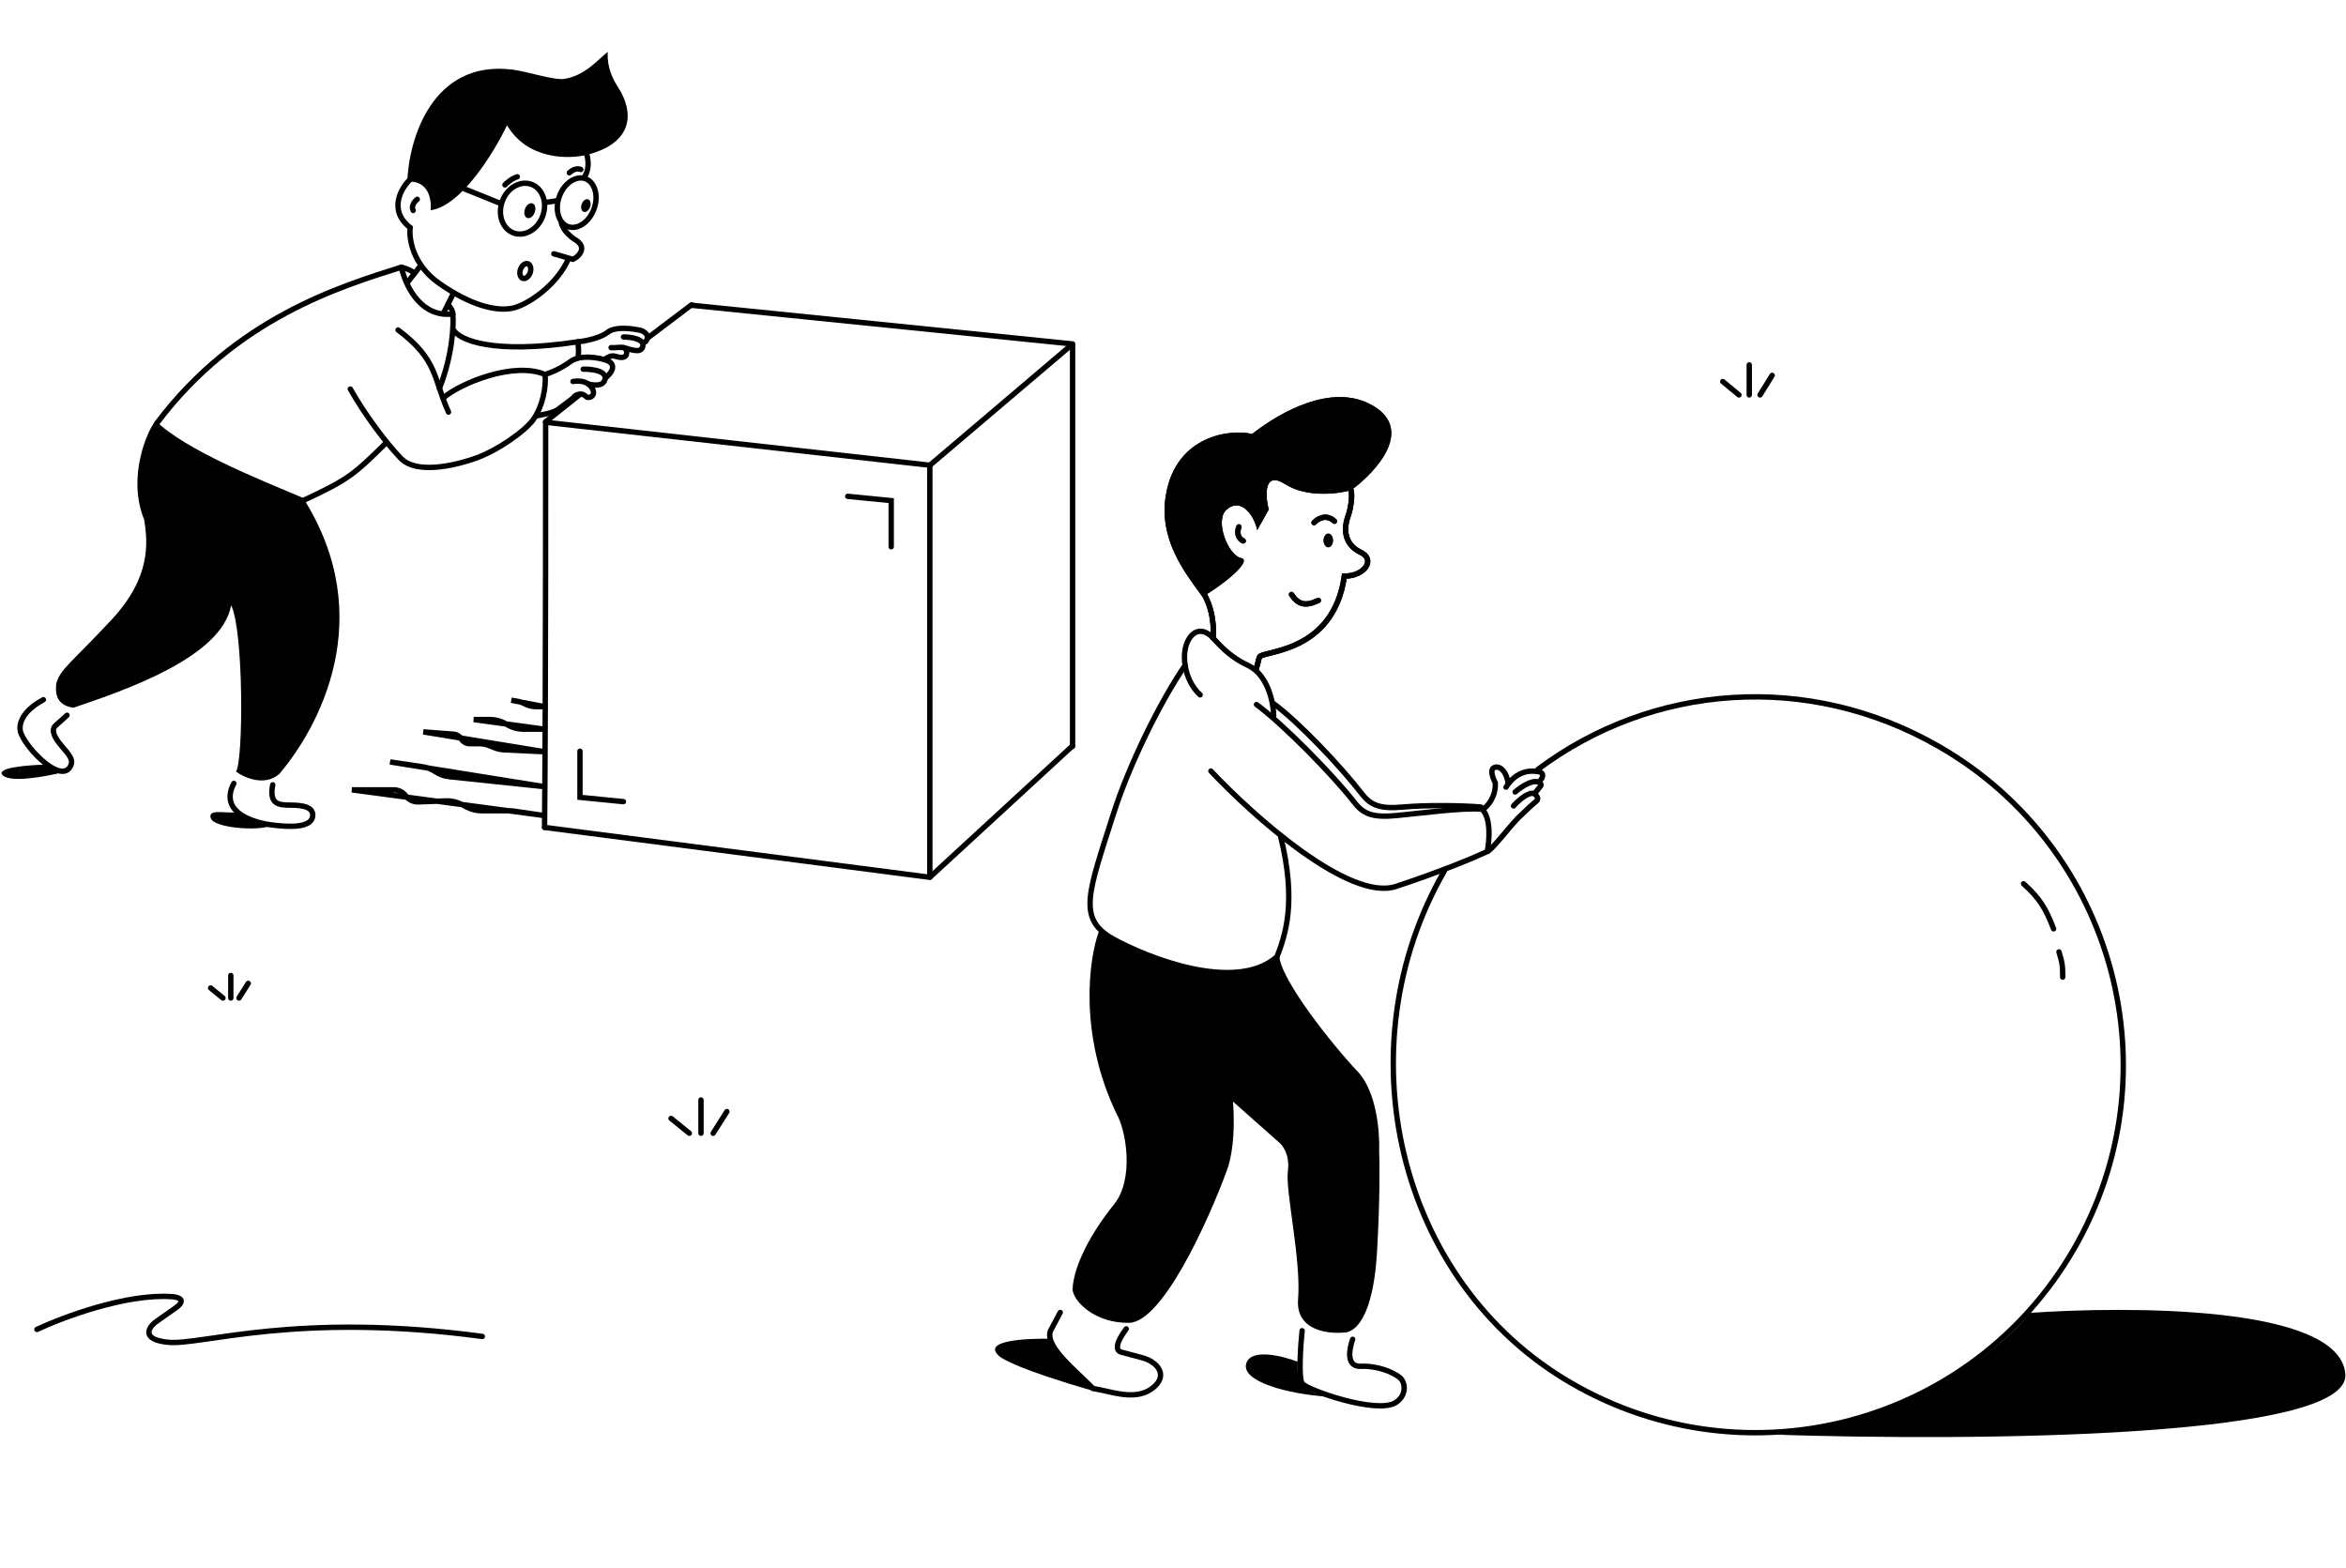 <svg width="2186" height="1461" viewBox="0 0 2186 1461" fill="none" xmlns="http://www.w3.org/2000/svg">
<path d="M260.423 721C245.423 734.5 224.263 722.5 219.93 719C226.923 708.5 227.069 587.05 215.345 564C206.939 612.444 115.875 643.38 69.439 659.155L68.423 659.5C50.923 657 51.757 643.833 52.423 637C55.917 623.5 66.723 617.5 103.924 577.5C141.124 537.5 137.563 505.5 134.424 484.5C118.292 444.956 136.839 402.167 144.93 392C172.93 419.5 241.93 446.833 282.43 464C353.23 575.6 296.757 678.167 260.423 721Z" fill="black"/>
<path d="M34.423 1238.81C58.677 1227.41 117.715 1205.35 159.837 1208.26C165.809 1208.5 174.828 1211.03 163.128 1219.17C151.427 1227.32 145.577 1231.54 144.115 1232.63C138.021 1237.72 132.048 1248.48 156.912 1250.81C187.991 1253.72 275.745 1222.08 449.423 1245.35" stroke="black" stroke-width="5" stroke-linecap="round"/>
<path d="M146.423 394C219.923 296.5 316.923 267 373.923 249" stroke="black" stroke-width="5" stroke-linecap="round"/>
<path d="M373.923 249C379.09 270.667 394.423 296 421.923 292.5" stroke="black" stroke-width="5" stroke-linecap="round"/>
<path d="M421.923 293C422.756 300.167 422.423 329 409.423 362" stroke="black" stroke-width="5" stroke-linecap="round"/>
<path d="M359.923 412.5C330.423 441.5 325.423 446.5 283.423 466" stroke="black" stroke-width="5" stroke-linecap="round"/>
<path d="M412.746 371C428.923 357 478.923 336.5 507.923 349" stroke="black" stroke-width="5" stroke-linecap="round"/>
<path d="M370.923 307.5C408.423 335.5 403.923 353.5 417.923 384" stroke="black" stroke-width="5" stroke-linecap="round"/>
<path d="M507.923 349C508.923 360.5 505.951 378.103 496.923 391C489.923 401 463.423 420.5 440.423 428C432.482 430.589 390.091 444.286 373.423 427C359.923 413 339.923 386.5 326.423 362.5" stroke="black" stroke-width="5" stroke-linecap="round"/>
<path d="M422.923 308C428.756 316.833 459.223 330.5 538.423 318.5" stroke="black" stroke-width="5" stroke-linecap="round"/>
<path d="M538.423 319C538.923 322.167 539.623 328.7 538.423 333.5" stroke="black" stroke-width="5" stroke-linecap="round"/>
<path d="M507.423 349C511.59 348 522.223 343.8 531.423 337C540.623 330.2 557.256 333.167 564.423 335.5C569.256 336.833 576.023 342 564.423 352" stroke="black" stroke-width="5" stroke-linecap="round"/>
<path d="M543.423 344C552.09 343.833 568.123 345.9 562.923 355.5C560.423 359.5 554.823 359.2 548.423 358" stroke="black" stroke-width="5" stroke-linecap="round"/>
<path d="M533.923 355.5C540.59 354.333 548.423 355.5 551.923 362C554.099 366.042 552.923 369 549.923 370.139C545.923 371 546.605 368.916 542.923 367.5C540.756 366.833 535.923 367.4 533.923 371L519.923 381.5C515.59 384.833 504.923 386.5 499.923 387.5" stroke="black" stroke-width="5" stroke-linecap="round"/>
<path d="M538.423 318.5C539.423 318.5 557.423 316.5 566.423 309.5C573.623 303.9 590.09 306.167 597.423 308C600.756 309.167 606.223 312.9 601.423 318.5" stroke="black" stroke-width="5" stroke-linecap="round"/>
<path d="M569.423 323.945C576.423 324.5 583.923 321.201 583.923 328.5C583.923 335 576.423 332.923 573.423 332C571.256 331.333 568.723 331.3 563.923 334.5" stroke="black" stroke-width="5" stroke-linecap="round"/>
<path d="M580.923 314C587.756 314 600.923 315.8 598.923 323C596.923 330.2 586.423 324.925 580.923 323.925" stroke="black" stroke-width="5" stroke-linecap="round"/>
<path d="M379.53 169.253C399.596 167.841 402.353 186.449 401.224 195.93C429.868 192.06 460.636 141.512 472.44 116.722C491.663 149.219 530.525 148.523 547.554 144.112C590.241 133.057 591.166 104.7 575.774 81.085C566.819 67.345 565.918 56.252 566.311 48.394C556.858 55.566 545.729 70.129 526.179 73.474C516.48 75.134 491.591 66.597 477.391 64.848C402.212 55.588 380.826 130.593 379.53 169.253Z" fill="black"/>
<path d="M382.579 166.873C374.376 174.21 360.997 195.662 382.224 212.131C380.907 222.125 384.379 246.434 408.8 263.719C439.326 285.324 464.717 291.092 479.889 286.587C495.061 282.082 519.563 263.958 529.391 241.793" stroke="black" stroke-width="5" stroke-linecap="round"/>
<path d="M516.05 236.492L533.806 241.658C537.87 240.085 547.967 231.547 537.149 224.111C533.065 221.748 524.533 215.146 523.082 207.634" stroke="black" stroke-width="5" stroke-linecap="round"/>
<path d="M546.539 143.306C547.902 147.149 549.54 156.62 545.19 163.762" stroke="black" stroke-width="5" stroke-linecap="round"/>
<path d="M470.5 172.312C472.194 170.457 476.866 166.342 481.996 164.721" stroke="black" stroke-width="5" stroke-linecap="round"/>
<path d="M491.238 203.111C493.737 204.022 496.871 201.722 498.238 197.973C499.605 194.224 498.687 190.447 496.188 189.535C493.689 188.624 490.555 190.924 489.188 194.673C487.821 198.422 488.739 202.2 491.238 203.111Z" fill="black"/>
<path d="M543.804 197.395C545.947 198.176 548.635 196.204 549.807 192.989C550.98 189.774 550.193 186.535 548.049 185.753C545.906 184.972 543.219 186.944 542.046 190.159C540.874 193.374 541.661 196.613 543.804 197.395Z" fill="black"/>
<path d="M505.711 201.3C501.002 214.214 488.651 220.785 478.6 217.12C468.549 213.455 463.328 200.476 468.037 187.562C472.746 174.648 485.097 168.076 495.148 171.741C505.199 175.407 510.42 188.386 505.711 201.3Z" stroke="black" stroke-width="5"/>
<path d="M553.496 194.722C551.181 201.071 547.185 206.023 542.708 208.942C538.231 211.859 533.423 212.672 529.222 211.14C525.021 209.609 521.865 205.892 520.317 200.777C518.769 195.661 518.899 189.299 521.215 182.951C523.53 176.602 527.525 171.65 532.003 168.731C536.48 165.813 541.288 165.001 545.489 166.532C549.689 168.064 552.846 171.781 554.393 176.896C555.941 182.012 555.811 188.374 553.496 194.722Z" stroke="black" stroke-width="5"/>
<path d="M508.177 188.67L519.248 187.034" stroke="black" stroke-width="5" stroke-linecap="round"/>
<path d="M530.48 161.017C532.303 159.208 537 156.062 541.202 157.944" stroke="black" stroke-width="5" stroke-linecap="round"/>
<path d="M432.909 176.062L466.385 189.578" stroke="black" stroke-width="5" stroke-linecap="round"/>
<path d="M388.798 185.725C386.59 187.393 382.74 191.808 385.006 196.125" stroke="black" stroke-width="5" stroke-linecap="round"/>
<path d="M422.423 273.5L412.923 292.5L422.423 273.5ZM391.923 247.5L379.423 263.5L391.923 247.5Z" stroke="black" stroke-width="5" stroke-linecap="round"/>
<path d="M1040.45 1037.99C1004.82 963.855 1014.6 893.225 1023.94 868C1126 928.321 1176.53 906.386 1192.04 889.935C1192.04 911.87 1243.07 975.48 1265.08 998.512C1282.69 1016.94 1285.76 1055.18 1285.09 1071.99C1285.59 1083.51 1285.89 1118.6 1283.09 1166.86C1280.29 1215.12 1268.58 1238.15 1255.08 1241.44C1238.9 1243.63 1207.15 1240.56 1209.55 1210.73C1212.55 1173.44 1197.54 1109.83 1200.04 1091.19C1202.04 1076.27 1195.21 1067.06 1191.54 1064.32L1148.9 1026.48C1151.33 1057.7 1147.35 1080.16 1143.01 1091.19C1125.66 1138.16 1083.17 1232.23 1051.95 1232.67C1020.73 1233.1 1000.92 1213.47 999.423 1201.96C999.923 1180.75 1015.85 1149.77 1037.94 1122.44C1057.46 1098.32 1048.95 1052.43 1040.45 1037.99Z" fill="black"/>
<path d="M1161.42 1270C1166.22 1256.4 1194.75 1263.33 1209.42 1269C1205.92 1298.5 1229.42 1298.5 1237.42 1301.5C1198.92 1299 1155.42 1287 1161.42 1270Z" fill="black"/>
<path d="M931.422 1264C913.423 1248.8 957.256 1247.17 977.923 1247.5C981.423 1260.5 1011.92 1289.67 1018.42 1296C948.922 1276 933.791 1266 931.422 1264Z" fill="black"/>
<path d="M1049.42 1238.31C1039.42 1251.78 1039.15 1258.89 1045.4 1260.14L1064.15 1265.13C1078.53 1268.87 1089.53 1281.84 1073.53 1293.82C1057.53 1305.79 1035.42 1296.5 1018.42 1293.82C1002.9 1277.5 970.48 1252.87 979.779 1238.31L987.923 1223" stroke="black" stroke-width="5" stroke-linecap="round"/>
<path d="M1213.32 1240C1211.89 1252.9 1209.88 1284.23 1213.32 1289.14C1217.62 1295.28 1283.22 1318.16 1300.55 1306.95C1311 1300.2 1309.77 1288.03 1304.24 1283.61C1298.1 1278.7 1283.97 1272.55 1267.99 1273.17C1253.34 1273.73 1257.76 1255.37 1260.42 1248" stroke="black" stroke-width="5" stroke-linecap="round"/>
<path d="M1186.81 667C1186.64 655 1181.61 628.8 1162.81 620C1144.01 611.2 1134.81 599 1129.81 594C1125.97 589.667 1116.41 583.6 1108.81 594C1104.15 600.379 1102.73 610.128 1104.28 620C1105.88 630.246 1110.67 640.624 1118.31 647.5" stroke="black" stroke-width="5" stroke-linecap="round"/>
<path d="M1193.31 779.5C1208.51 841.1 1197.42 871.833 1189.92 891.5C1150.92 926 1066.92 891.5 1037.31 875C1003.47 856.146 1014.09 832.088 1037.31 759C1051.92 713 1080.92 654 1104.28 620" stroke="black" stroke-width="5" stroke-linecap="round"/>
<path d="M1128.31 718.5C1167.64 760.333 1257.21 840.4 1300.81 826C1344.41 811.6 1375.64 798.333 1385.81 793.5C1387.81 783.667 1389.61 762 1380.81 754" stroke="black" stroke-width="5" stroke-linecap="round"/>
<path d="M1170.81 656.5C1195.64 674.833 1242.44 722.431 1261.81 747.5C1270.31 758.5 1278.81 762 1300.81 760C1321.75 758.096 1362.14 752.5 1380.81 754" stroke="black" stroke-width="5" stroke-linecap="round"/>
<path d="M1185.92 655C1210.75 673.333 1249.44 714.431 1268.81 739.5C1277.31 750.5 1285.81 754 1307.81 752C1328.75 750.096 1361.25 750.5 1379.92 752" stroke="black" stroke-width="5" stroke-linecap="round"/>
<path d="M1381.81 754C1385.97 751.833 1394.11 742.3 1393.31 729.5C1391.14 725.5 1388.21 717.5 1391.81 715.5C1396.31 713 1403.31 717 1405.31 730" stroke="black" stroke-width="5" stroke-linecap="round"/>
<path d="M1411.81 738C1417.98 732.62 1430.91 724.386 1435.63 730.412C1436.11 731.027 1436 731.89 1435.51 732.499L1429.81 739.62" stroke="black" stroke-width="5" stroke-linecap="round"/>
<path d="M1403.31 733.5C1408.64 725 1418.91 715.5 1435.31 719.5C1436.81 720.167 1439.01 722.5 1435.81 726.5" stroke="black" stroke-width="5" stroke-linecap="round"/>
<path d="M1410.31 751C1415.23 745.542 1424.6 737.382 1429.81 739.62C1430.76 740.029 1431.83 741.575 1432.6 743.191C1433.1 744.261 1432.73 745.502 1431.84 746.281L1425.31 752L1414.81 762C1403.81 773.5 1392.97 788.5 1386.81 793" stroke="black" stroke-width="5" stroke-linecap="round"/>
<path d="M1345.92 811.5C1251.34 975.315 1300.86 1194.53 1464.67 1289.11C1628.49 1383.69 1837.96 1327.56 1932.53 1163.75C2027.11 999.934 1970.99 790.465 1807.17 695.886C1684.7 625.18 1539.34 637.243 1432.92 717.02" stroke="black" stroke-width="5" stroke-linecap="round"/>
<path d="M1170.42 623.5C1172.42 617.5 1171.92 617.5 1173.49 612.38C1175.42 606.103 1242.3 609.644 1252.67 536.878C1271.9 536.878 1282.16 521.012 1267.42 514.447C1251.69 506.568 1252.69 491.754 1255.42 483C1259.79 471.511 1259.92 459.5 1258.92 457" stroke="black" stroke-width="5" stroke-linecap="round"/>
<path d="M1236.42 508C1238.08 508 1239.42 505.985 1239.42 503.5C1239.42 501.015 1238.08 499 1236.42 499C1234.76 499 1233.42 501.015 1233.42 503.5C1233.42 505.985 1234.76 508 1236.42 508Z" fill="black"/>
<path d="M1224.42 487C1227.59 483.535 1235.82 478.424 1243.42 485.701" stroke="black" stroke-width="5" stroke-linecap="round"/>
<path d="M1203.42 554C1209.42 563 1215.92 565.5 1228.42 559.5" stroke="black" stroke-width="5" stroke-linecap="round"/>
<path d="M1154.43 491C1153.1 494.014 1152.04 500.835 1158.42 504" stroke="black" stroke-width="5" stroke-linecap="round"/>
<path d="M1086.42 461C1079.42 502 1103.18 532.524 1120.42 556C1138.42 546 1167.84 522.378 1156.42 520C1144.42 517.5 1131.42 485 1142.92 474.877C1156.42 463 1168.92 480.585 1171.42 494L1182.19 474.877C1178.92 461.628 1177.43 438.337 1197.56 451.168C1217.69 463.999 1246.95 460.233 1259.06 456.747C1282.83 439.314 1319.59 398.869 1276.54 376.555C1240.73 357.995 1194.7 382.529 1166.69 404.417C1147.49 399.589 1095.96 405.098 1086.42 461Z" fill="black"/>
<path d="M1121.92 553.5C1127.42 563.167 1131.62 576.9 1130.42 594.5" stroke="black" stroke-width="5" stroke-linecap="round"/>
<path d="M493.997 254.128C493.276 256.197 492.023 257.758 490.693 258.653C489.363 259.547 488.104 259.701 487.116 259.357C486.129 259.013 485.239 258.11 484.753 256.583C484.266 255.055 484.255 253.053 484.976 250.984C485.697 248.916 486.95 247.354 488.281 246.459C489.611 245.565 490.869 245.411 491.857 245.755C492.845 246.1 493.735 247.002 494.221 248.53C494.707 250.058 494.718 252.06 493.997 254.128Z" stroke="black" stroke-width="5"/>
<path d="M507.423 771L866.423 817.5" stroke="black" stroke-width="5" stroke-linecap="round"/>
<path d="M866.423 817V433.5" stroke="black" stroke-width="5" stroke-linecap="round"/>
<path d="M866.423 433.5L508.423 393.5" stroke="black" stroke-width="5" stroke-linecap="round"/>
<path d="M865.923 434L998.923 321" stroke="black" stroke-width="5" stroke-linecap="round"/>
<path d="M999.423 321V695.5" stroke="black" stroke-width="5" stroke-linecap="round"/>
<path d="M866.923 817L999.423 695" stroke="black" stroke-width="5" stroke-linecap="round"/>
<path d="M999.423 320.5L644.923 284.5" stroke="black" stroke-width="5" stroke-linecap="round"/>
<path d="M508.423 393.5C508.423 400 508.59 645.667 507.423 771" stroke="black" stroke-width="5" stroke-linecap="round"/>
<path d="M508.423 393L540.423 367.5" stroke="black" stroke-width="5" stroke-linecap="round"/>
<path d="M603.423 315L644.423 284" stroke="black" stroke-width="5" stroke-linecap="round"/>
<path d="M507.423 760L478.567 755.811C477.139 755.604 475.699 755.5 474.257 755.5H448.854C443.974 755.5 439.167 754.309 434.851 752.032L430.512 749.741C425.867 747.29 420.661 746.101 415.412 746.293L389.729 747.233C385.157 747.4 380.797 745.3 378.078 741.621C375.465 738.086 371.329 736 366.933 736H327.923L507.423 760ZM507.423 658.5H499.74C495.92 658.5 492.158 657.566 488.782 655.778C486.557 654.6 484.157 653.789 481.674 653.375L476.423 652.5L507.423 658.5ZM507.423 679.5H487.956C482.378 679.5 476.912 677.941 472.173 675C467.434 672.059 461.967 670.5 456.39 670.5H441.423L507.423 679.5ZM507.423 700.5L470.065 698.742C466.662 698.582 463.311 697.843 460.156 696.558L455.912 694.829C452.947 693.621 449.777 693 446.576 693H437.575C434.383 693 431.429 691.311 429.811 688.559C428.315 686.016 425.669 684.367 422.727 684.144L394.423 682L507.423 700.5ZM506.923 733L418.358 723.726C413.806 723.25 409.443 721.65 405.662 719.072C402.214 716.721 398.279 715.181 394.151 714.568L363.423 710L506.923 733Z" stroke="black" stroke-width="5" stroke-linecap="round"/>
<path d="M789.923 462.5L830.423 466.5V509.5" stroke="black" stroke-width="5" stroke-linecap="round"/>
<path d="M580.923 747L540.423 743V700" stroke="black" stroke-width="5" stroke-linecap="round"/>
<path d="M1885.54 823.5C1900.88 837.312 1906.45 847.001 1913.54 865.5" stroke="black" stroke-width="5" stroke-linecap="round"/>
<path d="M1922.04 910.5C1922.04 899.5 1921.54 897 1918.54 887" stroke="black" stroke-width="5" stroke-linecap="round"/>
<path d="M373.923 249C377.256 249.667 384.323 252.2 385.923 255" stroke="black" stroke-width="5" stroke-linecap="round"/>
<path d="M421.923 292.5C421.923 291 421.023 287.2 417.423 284" stroke="black" stroke-width="5" stroke-linecap="round"/>
<path d="M2185.42 1280.36C2180.02 1215.5 1979.25 1217.36 1891.92 1223.36C1819.92 1306.86 1703.42 1334.69 1652.92 1336.86C1840.92 1343.02 2190.42 1340.36 2185.42 1280.36Z" fill="black"/>
<path d="M1170.42 623.5C1172.42 617.5 1171.92 617.5 1173.49 612.38C1175.42 606.103 1242.3 609.644 1252.67 536.878C1271.9 536.878 1282.16 521.012 1267.42 514.447C1251.69 506.568 1252.69 491.754 1255.42 483C1259.79 471.511 1259.92 459.5 1258.92 457" stroke="black" stroke-width="5" stroke-linecap="round"/>
<path d="M1237.71 510.085C1240.2 510.085 1242.21 507.175 1242.21 503.585C1242.21 499.995 1240.2 497.085 1237.71 497.085C1235.23 497.085 1233.21 499.995 1233.21 503.585C1233.21 507.175 1235.23 510.085 1237.71 510.085Z" fill="black"/>
<path d="M1224.42 487C1227.59 483.535 1235.82 478.424 1243.42 485.701" stroke="black" stroke-width="5" stroke-linecap="round"/>
<path d="M1203.42 554C1209.42 563 1215.92 565.5 1228.42 559.5" stroke="black" stroke-width="5" stroke-linecap="round"/>
<path d="M1154.43 491C1153.1 494.014 1152.04 500.835 1158.42 504" stroke="black" stroke-width="5" stroke-linecap="round"/>
<path d="M1086.42 461C1079.42 502 1103.18 532.524 1120.42 556C1138.42 546 1167.84 522.378 1156.42 520C1144.42 517.5 1131.42 485 1142.92 474.877C1156.42 463 1168.92 480.585 1171.42 494L1182.19 474.877C1178.92 461.628 1177.43 438.337 1197.56 451.168C1217.69 463.999 1246.95 460.233 1259.06 456.747C1282.83 439.314 1319.59 398.869 1276.54 376.555C1240.73 357.995 1194.7 382.529 1166.69 404.417C1147.49 399.589 1095.96 405.098 1086.42 461Z" fill="black"/>
<path d="M1121.92 553.5C1127.42 563.167 1131.62 576.9 1130.42 594.5" stroke="black" stroke-width="5" stroke-linecap="round"/>
<path d="M217.912 730C204.822 754.812 231.305 765.617 251.946 768.524C270.489 771.136 289.253 771.136 291.217 761.342C293.18 751.547 280.744 750.241 270.489 750.241C258.69 750.241 250.854 748.936 254.126 731.306" stroke="black" stroke-width="5" stroke-linecap="round"/>
<path d="M196.423 762.5C193.607 753.642 208.299 757.868 220.423 757C224.647 761.689 240.423 769.5 252.255 769.5C239.349 774.71 199.239 771.357 196.423 762.5Z" fill="black"/>
<path d="M62.423 666.5C60.423 668.5 54.756 673.5 52.423 675.5C48.256 678.667 48.41 684.596 56.923 694.5C65.088 704 69.207 708.594 65.088 715C56.088 729 26.755 699.833 20.088 684.5C17.033 679 16.823 664.8 40.423 652" stroke="black" stroke-width="5" stroke-linecap="round"/>
<path d="M2.588 722.5C-5.012 715.3 26.421 712.833 43.088 712.5C45.488 716.1 54.755 718.667 59.088 719.5C43.421 723.5 10.188 729.7 2.588 722.5Z" fill="black"/>
<path d="M215.061 929.998V909" stroke="black" stroke-width="5" stroke-linecap="round"/>
<path d="M196.29 920.666L207.74 929.998" stroke="black" stroke-width="5" stroke-linecap="round"/>
<path d="M222.7 929.998L231.29 916.333" stroke="black" stroke-width="5" stroke-linecap="round"/>
<path d="M653.177 1056V1025" stroke="black" stroke-width="5" stroke-linecap="round"/>
<path d="M625.29 1042.22L642.301 1056" stroke="black" stroke-width="5" stroke-linecap="round"/>
<path d="M664.527 1056L677.29 1035.83" stroke="black" stroke-width="5" stroke-linecap="round"/>
<path d="M1629.96 368V340" stroke="black" stroke-width="5" stroke-linecap="round"/>
<path d="M1605.29 355.556L1620.34 368" stroke="black" stroke-width="5" stroke-linecap="round"/>
<path d="M1640 368L1651.29 349.778" stroke="black" stroke-width="5" stroke-linecap="round"/>
</svg>
